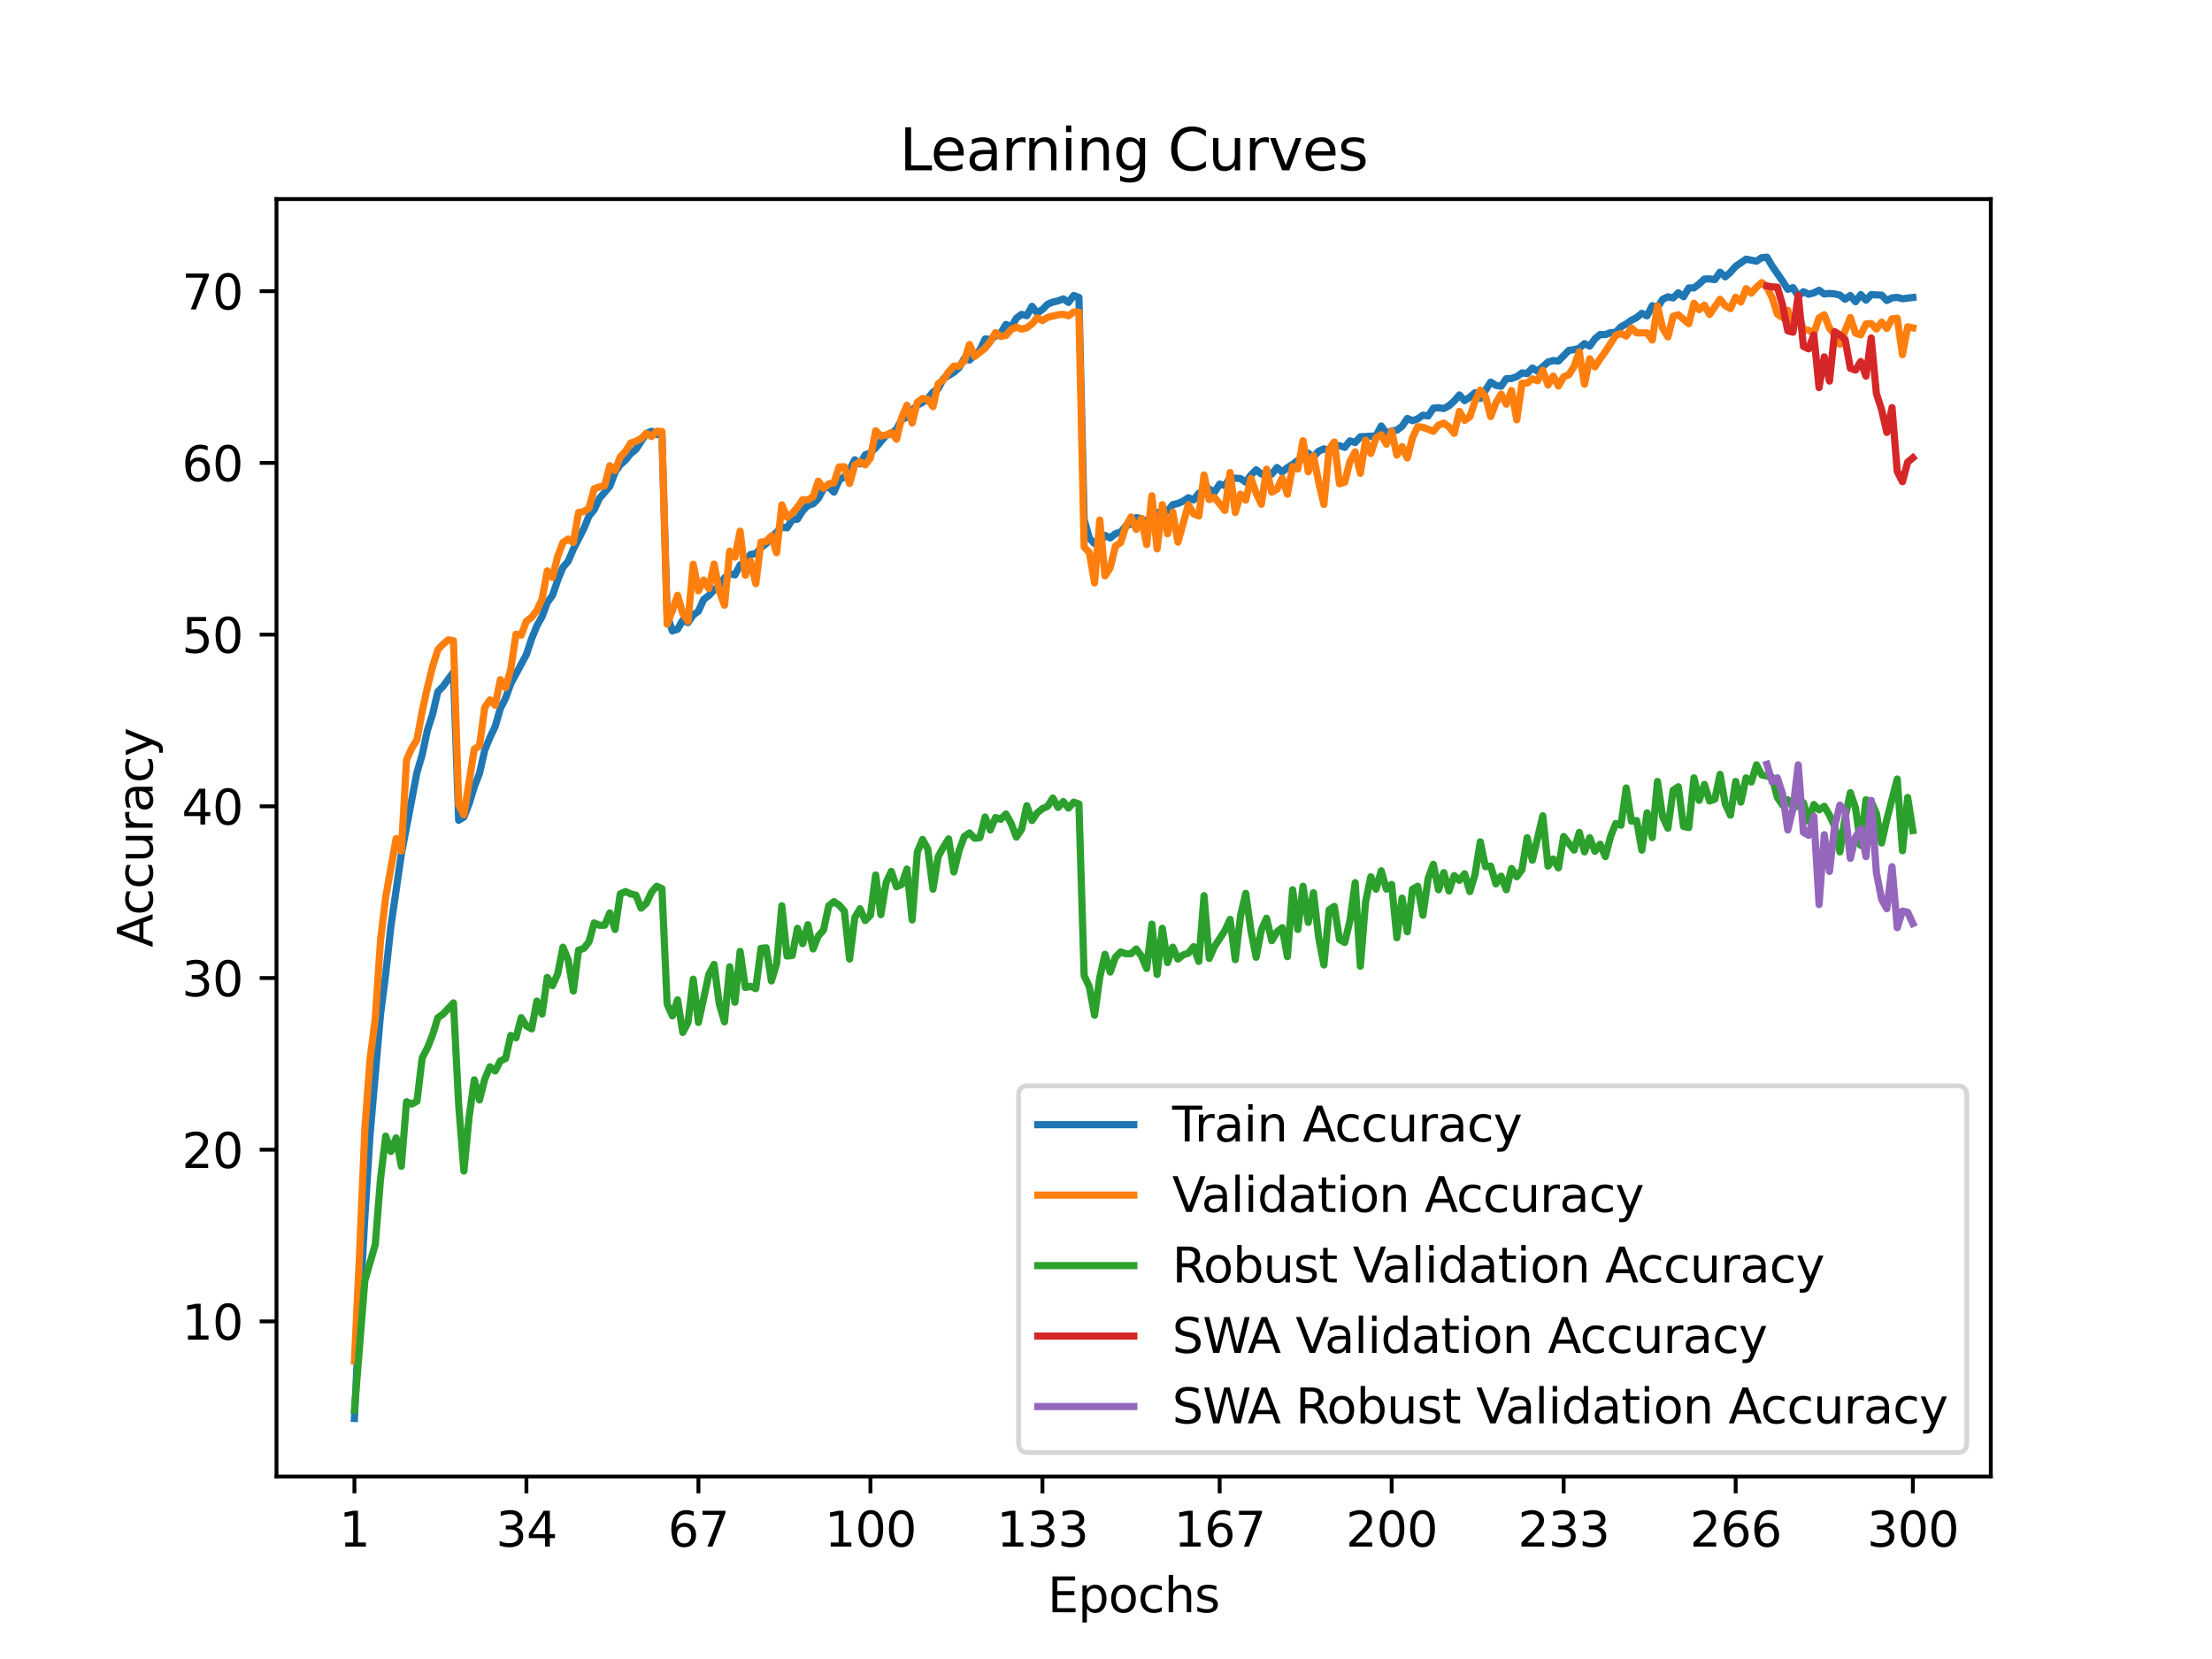 <?xml version="1.0" encoding="utf-8" standalone="no"?>
<!DOCTYPE svg PUBLIC "-//W3C//DTD SVG 1.1//EN"
  "http://www.w3.org/Graphics/SVG/1.1/DTD/svg11.dtd">
<svg xmlns:xlink="http://www.w3.org/1999/xlink" width="460.8pt" height="345.6pt" viewBox="0 0 460.8 345.6" xmlns="http://www.w3.org/2000/svg" version="1.1">
 <defs>
  <style type="text/css">*{stroke-linejoin: round; stroke-linecap: butt}</style>
 </defs>
 <g id="figure_1">
  <g id="patch_1">
   <path d="M 0 345.6 
L 460.8 345.6 
L 460.8 0 
L 0 0 
z
" style="fill: #ffffff"/>
  </g>
  <g id="axes_1">
   <g id="patch_2">
    <path d="M 57.6 307.584 
L 414.72 307.584 
L 414.72 41.472 
L 57.6 41.472 
z
" style="fill: #ffffff"/>
   </g>
   <g id="matplotlib.axis_1">
    <g id="xtick_1">
     <g id="line2d_1">
      <defs>
       <path id="mf271e408d3" d="M 0 0 
L 0 3.5 
" style="stroke: #000000; stroke-width: 0.8"/>
      </defs>
      <g>
       <use xlink:href="#mf271e408d3" x="73.833" y="307.584" style="stroke: #000000; stroke-width: 0.8"/>
      </g>
     </g>
     <g id="text_1">
      <!-- 1 -->
      <g transform="translate(70.651 322.182) scale(0.1 -0.1)">
       <defs>
        <path id="DejaVuSans-31" d="M 794 531 
L 1825 531 
L 1825 4091 
L 703 3866 
L 703 4441 
L 1819 4666 
L 2450 4666 
L 2450 531 
L 3481 531 
L 3481 0 
L 794 0 
L 794 531 
z
" transform="scale(0.016)"/>
       </defs>
       <use xlink:href="#DejaVuSans-31"/>
      </g>
     </g>
    </g>
    <g id="xtick_2">
     <g id="line2d_2">
      <g>
       <use xlink:href="#mf271e408d3" x="109.664" y="307.584" style="stroke: #000000; stroke-width: 0.8"/>
      </g>
     </g>
     <g id="text_2">
      <!-- 34 -->
      <g transform="translate(103.302 322.182) scale(0.1 -0.1)">
       <defs>
        <path id="DejaVuSans-33" d="M 2597 2516 
Q 3050 2419 3304 2112 
Q 3559 1806 3559 1356 
Q 3559 666 3084 287 
Q 2609 -91 1734 -91 
Q 1441 -91 1130 -33 
Q 819 25 488 141 
L 488 750 
Q 750 597 1062 519 
Q 1375 441 1716 441 
Q 2309 441 2620 675 
Q 2931 909 2931 1356 
Q 2931 1769 2642 2001 
Q 2353 2234 1838 2234 
L 1294 2234 
L 1294 2753 
L 1863 2753 
Q 2328 2753 2575 2939 
Q 2822 3125 2822 3475 
Q 2822 3834 2567 4026 
Q 2313 4219 1838 4219 
Q 1578 4219 1281 4162 
Q 984 4106 628 3988 
L 628 4550 
Q 988 4650 1302 4700 
Q 1616 4750 1894 4750 
Q 2613 4750 3031 4423 
Q 3450 4097 3450 3541 
Q 3450 3153 3228 2886 
Q 3006 2619 2597 2516 
z
" transform="scale(0.016)"/>
        <path id="DejaVuSans-34" d="M 2419 4116 
L 825 1625 
L 2419 1625 
L 2419 4116 
z
M 2253 4666 
L 3047 4666 
L 3047 1625 
L 3713 1625 
L 3713 1100 
L 3047 1100 
L 3047 0 
L 2419 0 
L 2419 1100 
L 313 1100 
L 313 1709 
L 2253 4666 
z
" transform="scale(0.016)"/>
       </defs>
       <use xlink:href="#DejaVuSans-33"/>
       <use xlink:href="#DejaVuSans-34" x="63.623"/>
      </g>
     </g>
    </g>
    <g id="xtick_3">
     <g id="line2d_3">
      <g>
       <use xlink:href="#mf271e408d3" x="145.496" y="307.584" style="stroke: #000000; stroke-width: 0.8"/>
      </g>
     </g>
     <g id="text_3">
      <!-- 67 -->
      <g transform="translate(139.133 322.182) scale(0.1 -0.1)">
       <defs>
        <path id="DejaVuSans-36" d="M 2113 2584 
Q 1688 2584 1439 2293 
Q 1191 2003 1191 1497 
Q 1191 994 1439 701 
Q 1688 409 2113 409 
Q 2538 409 2786 701 
Q 3034 994 3034 1497 
Q 3034 2003 2786 2293 
Q 2538 2584 2113 2584 
z
M 3366 4563 
L 3366 3988 
Q 3128 4100 2886 4159 
Q 2644 4219 2406 4219 
Q 1781 4219 1451 3797 
Q 1122 3375 1075 2522 
Q 1259 2794 1537 2939 
Q 1816 3084 2150 3084 
Q 2853 3084 3261 2657 
Q 3669 2231 3669 1497 
Q 3669 778 3244 343 
Q 2819 -91 2113 -91 
Q 1303 -91 875 529 
Q 447 1150 447 2328 
Q 447 3434 972 4092 
Q 1497 4750 2381 4750 
Q 2619 4750 2861 4703 
Q 3103 4656 3366 4563 
z
" transform="scale(0.016)"/>
        <path id="DejaVuSans-37" d="M 525 4666 
L 3525 4666 
L 3525 4397 
L 1831 0 
L 1172 0 
L 2766 4134 
L 525 4134 
L 525 4666 
z
" transform="scale(0.016)"/>
       </defs>
       <use xlink:href="#DejaVuSans-36"/>
       <use xlink:href="#DejaVuSans-37" x="63.623"/>
      </g>
     </g>
    </g>
    <g id="xtick_4">
     <g id="line2d_4">
      <g>
       <use xlink:href="#mf271e408d3" x="181.327" y="307.584" style="stroke: #000000; stroke-width: 0.8"/>
      </g>
     </g>
     <g id="text_4">
      <!-- 100 -->
      <g transform="translate(171.783 322.182) scale(0.1 -0.1)">
       <defs>
        <path id="DejaVuSans-30" d="M 2034 4250 
Q 1547 4250 1301 3770 
Q 1056 3291 1056 2328 
Q 1056 1369 1301 889 
Q 1547 409 2034 409 
Q 2525 409 2770 889 
Q 3016 1369 3016 2328 
Q 3016 3291 2770 3770 
Q 2525 4250 2034 4250 
z
M 2034 4750 
Q 2819 4750 3233 4129 
Q 3647 3509 3647 2328 
Q 3647 1150 3233 529 
Q 2819 -91 2034 -91 
Q 1250 -91 836 529 
Q 422 1150 422 2328 
Q 422 3509 836 4129 
Q 1250 4750 2034 4750 
z
" transform="scale(0.016)"/>
       </defs>
       <use xlink:href="#DejaVuSans-31"/>
       <use xlink:href="#DejaVuSans-30" x="63.623"/>
       <use xlink:href="#DejaVuSans-30" x="127.246"/>
      </g>
     </g>
    </g>
    <g id="xtick_5">
     <g id="line2d_5">
      <g>
       <use xlink:href="#mf271e408d3" x="217.158" y="307.584" style="stroke: #000000; stroke-width: 0.8"/>
      </g>
     </g>
     <g id="text_5">
      <!-- 133 -->
      <g transform="translate(207.615 322.182) scale(0.1 -0.1)">
       <use xlink:href="#DejaVuSans-31"/>
       <use xlink:href="#DejaVuSans-33" x="63.623"/>
       <use xlink:href="#DejaVuSans-33" x="127.246"/>
      </g>
     </g>
    </g>
    <g id="xtick_6">
     <g id="line2d_6">
      <g>
       <use xlink:href="#mf271e408d3" x="254.076" y="307.584" style="stroke: #000000; stroke-width: 0.8"/>
      </g>
     </g>
     <g id="text_6">
      <!-- 167 -->
      <g transform="translate(244.532 322.182) scale(0.1 -0.1)">
       <use xlink:href="#DejaVuSans-31"/>
       <use xlink:href="#DejaVuSans-36" x="63.623"/>
       <use xlink:href="#DejaVuSans-37" x="127.246"/>
      </g>
     </g>
    </g>
    <g id="xtick_7">
     <g id="line2d_7">
      <g>
       <use xlink:href="#mf271e408d3" x="289.907" y="307.584" style="stroke: #000000; stroke-width: 0.8"/>
      </g>
     </g>
     <g id="text_7">
      <!-- 200 -->
      <g transform="translate(280.363 322.182) scale(0.1 -0.1)">
       <defs>
        <path id="DejaVuSans-32" d="M 1228 531 
L 3431 531 
L 3431 0 
L 469 0 
L 469 531 
Q 828 903 1448 1529 
Q 2069 2156 2228 2338 
Q 2531 2678 2651 2914 
Q 2772 3150 2772 3378 
Q 2772 3750 2511 3984 
Q 2250 4219 1831 4219 
Q 1534 4219 1204 4116 
Q 875 4013 500 3803 
L 500 4441 
Q 881 4594 1212 4672 
Q 1544 4750 1819 4750 
Q 2544 4750 2975 4387 
Q 3406 4025 3406 3419 
Q 3406 3131 3298 2873 
Q 3191 2616 2906 2266 
Q 2828 2175 2409 1742 
Q 1991 1309 1228 531 
z
" transform="scale(0.016)"/>
       </defs>
       <use xlink:href="#DejaVuSans-32"/>
       <use xlink:href="#DejaVuSans-30" x="63.623"/>
       <use xlink:href="#DejaVuSans-30" x="127.246"/>
      </g>
     </g>
    </g>
    <g id="xtick_8">
     <g id="line2d_8">
      <g>
       <use xlink:href="#mf271e408d3" x="325.739" y="307.584" style="stroke: #000000; stroke-width: 0.8"/>
      </g>
     </g>
     <g id="text_8">
      <!-- 233 -->
      <g transform="translate(316.195 322.182) scale(0.1 -0.1)">
       <use xlink:href="#DejaVuSans-32"/>
       <use xlink:href="#DejaVuSans-33" x="63.623"/>
       <use xlink:href="#DejaVuSans-33" x="127.246"/>
      </g>
     </g>
    </g>
    <g id="xtick_9">
     <g id="line2d_9">
      <g>
       <use xlink:href="#mf271e408d3" x="361.57" y="307.584" style="stroke: #000000; stroke-width: 0.8"/>
      </g>
     </g>
     <g id="text_9">
      <!-- 266 -->
      <g transform="translate(352.026 322.182) scale(0.1 -0.1)">
       <use xlink:href="#DejaVuSans-32"/>
       <use xlink:href="#DejaVuSans-36" x="63.623"/>
       <use xlink:href="#DejaVuSans-36" x="127.246"/>
      </g>
     </g>
    </g>
    <g id="xtick_10">
     <g id="line2d_10">
      <g>
       <use xlink:href="#mf271e408d3" x="398.487" y="307.584" style="stroke: #000000; stroke-width: 0.8"/>
      </g>
     </g>
     <g id="text_10">
      <!-- 300 -->
      <g transform="translate(388.944 322.182) scale(0.1 -0.1)">
       <use xlink:href="#DejaVuSans-33"/>
       <use xlink:href="#DejaVuSans-30" x="63.623"/>
       <use xlink:href="#DejaVuSans-30" x="127.246"/>
      </g>
     </g>
    </g>
    <g id="text_11">
     <!-- Epochs -->
     <g transform="translate(218.244 335.861) scale(0.1 -0.1)">
      <defs>
       <path id="DejaVuSans-45" d="M 628 4666 
L 3578 4666 
L 3578 4134 
L 1259 4134 
L 1259 2753 
L 3481 2753 
L 3481 2222 
L 1259 2222 
L 1259 531 
L 3634 531 
L 3634 0 
L 628 0 
L 628 4666 
z
" transform="scale(0.016)"/>
       <path id="DejaVuSans-70" d="M 1159 525 
L 1159 -1331 
L 581 -1331 
L 581 3500 
L 1159 3500 
L 1159 2969 
Q 1341 3281 1617 3432 
Q 1894 3584 2278 3584 
Q 2916 3584 3314 3078 
Q 3713 2572 3713 1747 
Q 3713 922 3314 415 
Q 2916 -91 2278 -91 
Q 1894 -91 1617 61 
Q 1341 213 1159 525 
z
M 3116 1747 
Q 3116 2381 2855 2742 
Q 2594 3103 2138 3103 
Q 1681 3103 1420 2742 
Q 1159 2381 1159 1747 
Q 1159 1113 1420 752 
Q 1681 391 2138 391 
Q 2594 391 2855 752 
Q 3116 1113 3116 1747 
z
" transform="scale(0.016)"/>
       <path id="DejaVuSans-6f" d="M 1959 3097 
Q 1497 3097 1228 2736 
Q 959 2375 959 1747 
Q 959 1119 1226 758 
Q 1494 397 1959 397 
Q 2419 397 2687 759 
Q 2956 1122 2956 1747 
Q 2956 2369 2687 2733 
Q 2419 3097 1959 3097 
z
M 1959 3584 
Q 2709 3584 3137 3096 
Q 3566 2609 3566 1747 
Q 3566 888 3137 398 
Q 2709 -91 1959 -91 
Q 1206 -91 779 398 
Q 353 888 353 1747 
Q 353 2609 779 3096 
Q 1206 3584 1959 3584 
z
" transform="scale(0.016)"/>
       <path id="DejaVuSans-63" d="M 3122 3366 
L 3122 2828 
Q 2878 2963 2633 3030 
Q 2388 3097 2138 3097 
Q 1578 3097 1268 2742 
Q 959 2388 959 1747 
Q 959 1106 1268 751 
Q 1578 397 2138 397 
Q 2388 397 2633 464 
Q 2878 531 3122 666 
L 3122 134 
Q 2881 22 2623 -34 
Q 2366 -91 2075 -91 
Q 1284 -91 818 406 
Q 353 903 353 1747 
Q 353 2603 823 3093 
Q 1294 3584 2113 3584 
Q 2378 3584 2631 3529 
Q 2884 3475 3122 3366 
z
" transform="scale(0.016)"/>
       <path id="DejaVuSans-68" d="M 3513 2113 
L 3513 0 
L 2938 0 
L 2938 2094 
Q 2938 2591 2744 2837 
Q 2550 3084 2163 3084 
Q 1697 3084 1428 2787 
Q 1159 2491 1159 1978 
L 1159 0 
L 581 0 
L 581 4863 
L 1159 4863 
L 1159 2956 
Q 1366 3272 1645 3428 
Q 1925 3584 2291 3584 
Q 2894 3584 3203 3211 
Q 3513 2838 3513 2113 
z
" transform="scale(0.016)"/>
       <path id="DejaVuSans-73" d="M 2834 3397 
L 2834 2853 
Q 2591 2978 2328 3040 
Q 2066 3103 1784 3103 
Q 1356 3103 1142 2972 
Q 928 2841 928 2578 
Q 928 2378 1081 2264 
Q 1234 2150 1697 2047 
L 1894 2003 
Q 2506 1872 2764 1633 
Q 3022 1394 3022 966 
Q 3022 478 2636 193 
Q 2250 -91 1575 -91 
Q 1294 -91 989 -36 
Q 684 19 347 128 
L 347 722 
Q 666 556 975 473 
Q 1284 391 1588 391 
Q 1994 391 2212 530 
Q 2431 669 2431 922 
Q 2431 1156 2273 1281 
Q 2116 1406 1581 1522 
L 1381 1569 
Q 847 1681 609 1914 
Q 372 2147 372 2553 
Q 372 3047 722 3315 
Q 1072 3584 1716 3584 
Q 2034 3584 2315 3537 
Q 2597 3491 2834 3397 
z
" transform="scale(0.016)"/>
      </defs>
      <use xlink:href="#DejaVuSans-45"/>
      <use xlink:href="#DejaVuSans-70" x="63.184"/>
      <use xlink:href="#DejaVuSans-6f" x="126.66"/>
      <use xlink:href="#DejaVuSans-63" x="187.842"/>
      <use xlink:href="#DejaVuSans-68" x="242.822"/>
      <use xlink:href="#DejaVuSans-73" x="306.201"/>
     </g>
    </g>
   </g>
   <g id="matplotlib.axis_2">
    <g id="ytick_1">
     <g id="line2d_11">
      <defs>
       <path id="m55ef243487" d="M 0 0 
L -3.5 0 
" style="stroke: #000000; stroke-width: 0.8"/>
      </defs>
      <g>
       <use xlink:href="#m55ef243487" x="57.6" y="275.274" style="stroke: #000000; stroke-width: 0.8"/>
      </g>
     </g>
     <g id="text_12">
      <!-- 10 -->
      <g transform="translate(37.875 279.073) scale(0.1 -0.1)">
       <use xlink:href="#DejaVuSans-31"/>
       <use xlink:href="#DejaVuSans-30" x="63.623"/>
      </g>
     </g>
    </g>
    <g id="ytick_2">
     <g id="line2d_12">
      <g>
       <use xlink:href="#m55ef243487" x="57.6" y="239.505" style="stroke: #000000; stroke-width: 0.8"/>
      </g>
     </g>
     <g id="text_13">
      <!-- 20 -->
      <g transform="translate(37.875 243.304) scale(0.1 -0.1)">
       <use xlink:href="#DejaVuSans-32"/>
       <use xlink:href="#DejaVuSans-30" x="63.623"/>
      </g>
     </g>
    </g>
    <g id="ytick_3">
     <g id="line2d_13">
      <g>
       <use xlink:href="#m55ef243487" x="57.6" y="203.736" style="stroke: #000000; stroke-width: 0.8"/>
      </g>
     </g>
     <g id="text_14">
      <!-- 30 -->
      <g transform="translate(37.875 207.535) scale(0.1 -0.1)">
       <use xlink:href="#DejaVuSans-33"/>
       <use xlink:href="#DejaVuSans-30" x="63.623"/>
      </g>
     </g>
    </g>
    <g id="ytick_4">
     <g id="line2d_14">
      <g>
       <use xlink:href="#m55ef243487" x="57.6" y="167.967" style="stroke: #000000; stroke-width: 0.8"/>
      </g>
     </g>
     <g id="text_15">
      <!-- 40 -->
      <g transform="translate(37.875 171.766) scale(0.1 -0.1)">
       <use xlink:href="#DejaVuSans-34"/>
       <use xlink:href="#DejaVuSans-30" x="63.623"/>
      </g>
     </g>
    </g>
    <g id="ytick_5">
     <g id="line2d_15">
      <g>
       <use xlink:href="#m55ef243487" x="57.6" y="132.197" style="stroke: #000000; stroke-width: 0.8"/>
      </g>
     </g>
     <g id="text_16">
      <!-- 50 -->
      <g transform="translate(37.875 135.997) scale(0.1 -0.1)">
       <defs>
        <path id="DejaVuSans-35" d="M 691 4666 
L 3169 4666 
L 3169 4134 
L 1269 4134 
L 1269 2991 
Q 1406 3038 1543 3061 
Q 1681 3084 1819 3084 
Q 2600 3084 3056 2656 
Q 3513 2228 3513 1497 
Q 3513 744 3044 326 
Q 2575 -91 1722 -91 
Q 1428 -91 1123 -41 
Q 819 9 494 109 
L 494 744 
Q 775 591 1075 516 
Q 1375 441 1709 441 
Q 2250 441 2565 725 
Q 2881 1009 2881 1497 
Q 2881 1984 2565 2268 
Q 2250 2553 1709 2553 
Q 1456 2553 1204 2497 
Q 953 2441 691 2322 
L 691 4666 
z
" transform="scale(0.016)"/>
       </defs>
       <use xlink:href="#DejaVuSans-35"/>
       <use xlink:href="#DejaVuSans-30" x="63.623"/>
      </g>
     </g>
    </g>
    <g id="ytick_6">
     <g id="line2d_16">
      <g>
       <use xlink:href="#m55ef243487" x="57.6" y="96.428" style="stroke: #000000; stroke-width: 0.8"/>
      </g>
     </g>
     <g id="text_17">
      <!-- 60 -->
      <g transform="translate(37.875 100.228) scale(0.1 -0.1)">
       <use xlink:href="#DejaVuSans-36"/>
       <use xlink:href="#DejaVuSans-30" x="63.623"/>
      </g>
     </g>
    </g>
    <g id="ytick_7">
     <g id="line2d_17">
      <g>
       <use xlink:href="#m55ef243487" x="57.6" y="60.659" style="stroke: #000000; stroke-width: 0.8"/>
      </g>
     </g>
     <g id="text_18">
      <!-- 70 -->
      <g transform="translate(37.875 64.458) scale(0.1 -0.1)">
       <use xlink:href="#DejaVuSans-37"/>
       <use xlink:href="#DejaVuSans-30" x="63.623"/>
      </g>
     </g>
    </g>
    <g id="text_19">
     <!-- Accuracy -->
     <g transform="translate(31.795 197.356) rotate(-90) scale(0.1 -0.1)">
      <defs>
       <path id="DejaVuSans-41" d="M 2188 4044 
L 1331 1722 
L 3047 1722 
L 2188 4044 
z
M 1831 4666 
L 2547 4666 
L 4325 0 
L 3669 0 
L 3244 1197 
L 1141 1197 
L 716 0 
L 50 0 
L 1831 4666 
z
" transform="scale(0.016)"/>
       <path id="DejaVuSans-75" d="M 544 1381 
L 544 3500 
L 1119 3500 
L 1119 1403 
Q 1119 906 1312 657 
Q 1506 409 1894 409 
Q 2359 409 2629 706 
Q 2900 1003 2900 1516 
L 2900 3500 
L 3475 3500 
L 3475 0 
L 2900 0 
L 2900 538 
Q 2691 219 2414 64 
Q 2138 -91 1772 -91 
Q 1169 -91 856 284 
Q 544 659 544 1381 
z
M 1991 3584 
L 1991 3584 
z
" transform="scale(0.016)"/>
       <path id="DejaVuSans-72" d="M 2631 2963 
Q 2534 3019 2420 3045 
Q 2306 3072 2169 3072 
Q 1681 3072 1420 2755 
Q 1159 2438 1159 1844 
L 1159 0 
L 581 0 
L 581 3500 
L 1159 3500 
L 1159 2956 
Q 1341 3275 1631 3429 
Q 1922 3584 2338 3584 
Q 2397 3584 2469 3576 
Q 2541 3569 2628 3553 
L 2631 2963 
z
" transform="scale(0.016)"/>
       <path id="DejaVuSans-61" d="M 2194 1759 
Q 1497 1759 1228 1600 
Q 959 1441 959 1056 
Q 959 750 1161 570 
Q 1363 391 1709 391 
Q 2188 391 2477 730 
Q 2766 1069 2766 1631 
L 2766 1759 
L 2194 1759 
z
M 3341 1997 
L 3341 0 
L 2766 0 
L 2766 531 
Q 2569 213 2275 61 
Q 1981 -91 1556 -91 
Q 1019 -91 701 211 
Q 384 513 384 1019 
Q 384 1609 779 1909 
Q 1175 2209 1959 2209 
L 2766 2209 
L 2766 2266 
Q 2766 2663 2505 2880 
Q 2244 3097 1772 3097 
Q 1472 3097 1187 3025 
Q 903 2953 641 2809 
L 641 3341 
Q 956 3463 1253 3523 
Q 1550 3584 1831 3584 
Q 2591 3584 2966 3190 
Q 3341 2797 3341 1997 
z
" transform="scale(0.016)"/>
       <path id="DejaVuSans-79" d="M 2059 -325 
Q 1816 -950 1584 -1140 
Q 1353 -1331 966 -1331 
L 506 -1331 
L 506 -850 
L 844 -850 
Q 1081 -850 1212 -737 
Q 1344 -625 1503 -206 
L 1606 56 
L 191 3500 
L 800 3500 
L 1894 763 
L 2988 3500 
L 3597 3500 
L 2059 -325 
z
" transform="scale(0.016)"/>
      </defs>
      <use xlink:href="#DejaVuSans-41"/>
      <use xlink:href="#DejaVuSans-63" x="66.658"/>
      <use xlink:href="#DejaVuSans-63" x="121.639"/>
      <use xlink:href="#DejaVuSans-75" x="176.619"/>
      <use xlink:href="#DejaVuSans-72" x="239.998"/>
      <use xlink:href="#DejaVuSans-61" x="281.111"/>
      <use xlink:href="#DejaVuSans-63" x="342.391"/>
      <use xlink:href="#DejaVuSans-79" x="397.371"/>
     </g>
    </g>
   </g>
   <g id="line2d_18">
    <path d="M 73.833 295.488 
L 74.919 272.976 
L 76.004 253.558 
L 77.09 236.366 
L 79.262 211.368 
L 80.348 202.913 
L 81.433 192.951 
L 83.605 177.96 
L 86.862 160.902 
L 87.948 157.249 
L 89.034 152.13 
L 90.12 148.79 
L 91.206 144.1 
L 92.291 142.995 
L 94.463 140.026 
L 95.549 170.882 
L 96.635 170.207 
L 97.72 167.475 
L 98.806 163.884 
L 99.892 161.094 
L 100.978 156.275 
L 102.064 153.619 
L 103.149 151.356 
L 104.235 147.578 
L 105.321 145.45 
L 106.407 142.423 
L 109.664 136.338 
L 110.75 133.051 
L 111.836 130.387 
L 112.922 128.451 
L 114.007 125.531 
L 115.093 124.024 
L 116.179 120.872 
L 117.265 118.189 
L 118.351 116.942 
L 119.436 114.402 
L 121.608 110.146 
L 122.694 107.517 
L 123.78 106.198 
L 124.865 103.828 
L 127.037 101.306 
L 128.123 98.396 
L 129.209 96.795 
L 130.294 95.865 
L 131.38 94.497 
L 132.466 93.62 
L 134.638 90.289 
L 135.723 89.851 
L 136.809 90.522 
L 137.895 90.495 
L 138.981 128.133 
L 140.067 131.433 
L 141.152 131.08 
L 142.238 129.179 
L 143.324 129.698 
L 144.41 128.12 
L 145.496 127.319 
L 146.581 124.874 
L 147.667 124.064 
L 148.753 122.893 
L 149.839 121.968 
L 150.925 120.38 
L 152.01 119.49 
L 153.096 119.763 
L 154.182 117.698 
L 155.268 117.103 
L 156.354 115.507 
L 157.439 115.346 
L 158.525 114.116 
L 159.611 113.231 
L 160.697 111.93 
L 162.868 109.797 
L 163.954 109.958 
L 165.04 108.25 
L 166.126 108.156 
L 167.212 106.421 
L 168.297 105.317 
L 169.383 104.959 
L 170.469 103.846 
L 171.555 101.825 
L 172.641 101.373 
L 173.726 102.523 
L 174.812 100.01 
L 175.898 99.312 
L 176.984 97.864 
L 178.07 95.785 
L 179.155 96.63 
L 180.241 94.761 
L 181.327 94.34 
L 182.413 93.276 
L 184.584 90.701 
L 185.67 90.289 
L 186.756 89.418 
L 187.842 87.415 
L 188.928 86.9 
L 190.013 85.447 
L 191.099 84.419 
L 192.185 83.82 
L 193.271 83.042 
L 194.357 81.691 
L 195.442 80.976 
L 196.528 78.893 
L 198.7 77.56 
L 199.786 76.603 
L 200.871 74.716 
L 201.957 75.021 
L 204.129 72.933 
L 205.215 70.621 
L 206.3 70.684 
L 208.472 69.378 
L 209.558 67.589 
L 210.644 68.135 
L 211.729 66.302 
L 212.815 65.488 
L 213.901 65.779 
L 214.987 63.807 
L 216.073 65.206 
L 217.158 64.469 
L 218.244 63.36 
L 219.33 62.926 
L 220.416 62.68 
L 221.502 62.264 
L 222.587 62.998 
L 223.673 61.553 
L 224.759 61.956 
L 225.845 108.228 
L 226.931 112.127 
L 228.016 113.249 
L 229.102 112.989 
L 230.188 111.532 
L 231.274 112.064 
L 232.36 111.17 
L 233.445 110.87 
L 234.531 109.596 
L 235.617 109.14 
L 236.703 107.834 
L 237.789 108.026 
L 238.875 108.737 
L 239.96 107.441 
L 241.046 106.748 
L 242.132 106.761 
L 243.218 106.448 
L 244.304 105.134 
L 245.389 104.874 
L 246.475 104.4 
L 247.561 103.685 
L 248.647 104.146 
L 249.733 102.751 
L 250.818 102.952 
L 251.904 101.852 
L 252.99 102.563 
L 254.076 100.846 
L 255.162 101.168 
L 256.247 99.549 
L 258.419 99.692 
L 259.505 100.434 
L 260.591 98.963 
L 261.676 97.864 
L 262.762 98.749 
L 263.848 98.543 
L 264.934 98.767 
L 266.02 97.39 
L 267.105 98.324 
L 268.191 97.416 
L 269.277 96.746 
L 270.363 95.901 
L 271.449 95.467 
L 272.534 94.416 
L 273.62 95.176 
L 274.706 93.987 
L 275.792 93.504 
L 276.878 93.857 
L 277.963 92.834 
L 279.049 92.851 
L 280.135 93.2 
L 281.221 91.836 
L 282.307 92.185 
L 283.392 90.991 
L 286.65 90.808 
L 287.736 88.747 
L 288.821 90.289 
L 289.907 89.771 
L 290.993 89.61 
L 292.079 88.81 
L 293.165 87.173 
L 294.25 87.634 
L 295.336 87.249 
L 296.422 86.489 
L 297.508 86.659 
L 298.594 85.031 
L 299.679 84.938 
L 300.765 85.103 
L 301.851 84.522 
L 302.937 83.547 
L 304.023 82.277 
L 305.108 83.462 
L 306.194 82.733 
L 307.28 81.812 
L 308.366 83.002 
L 310.537 79.595 
L 311.623 80.274 
L 312.709 80.462 
L 313.795 78.888 
L 314.881 78.843 
L 315.966 78.468 
L 317.052 77.681 
L 318.138 77.819 
L 319.224 76.657 
L 320.31 77.337 
L 322.481 75.414 
L 323.567 75.114 
L 324.653 75.217 
L 326.824 72.986 
L 327.91 72.839 
L 328.996 72.526 
L 330.082 71.578 
L 331.168 72.105 
L 332.253 70.585 
L 333.339 69.678 
L 334.425 69.704 
L 335.511 69.297 
L 336.597 69.226 
L 337.682 68.077 
L 338.768 67.496 
L 339.854 66.709 
L 340.94 66.15 
L 342.026 65.269 
L 343.111 65.792 
L 344.197 63.673 
L 345.283 64.062 
L 346.369 62.354 
L 347.455 61.826 
L 348.54 62.068 
L 349.626 60.999 
L 350.712 61.813 
L 351.798 59.98 
L 352.884 59.962 
L 353.969 59.152 
L 355.055 58.129 
L 356.141 58.102 
L 357.227 58.254 
L 358.313 56.698 
L 359.398 57.673 
L 360.484 56.725 
L 361.57 55.477 
L 363.742 53.988 
L 365.913 54.413 
L 366.999 53.666 
L 368.085 53.568 
L 369.171 55.424 
L 371.342 58.553 
L 372.428 60.266 
L 373.514 59.921 
L 374.6 61.697 
L 375.685 60.767 
L 376.771 61.299 
L 377.857 61.012 
L 378.943 60.467 
L 380.029 61.254 
L 381.114 61.124 
L 382.2 61.232 
L 383.286 61.469 
L 384.372 62.349 
L 385.458 61.558 
L 386.543 62.859 
L 387.629 61.375 
L 388.715 62.542 
L 389.801 61.384 
L 391.972 61.477 
L 393.058 62.6 
L 394.144 62.054 
L 395.23 61.947 
L 396.316 62.238 
L 398.487 61.965 
L 398.487 61.965 
" clip-path="url(#pe20b32bb20)" style="fill: none; stroke: #1f77b4; stroke-width: 1.5; stroke-linecap: square"/>
   </g>
   <g id="line2d_19">
    <path d="M 73.833 283.537 
L 74.919 260.841 
L 76.004 235.213 
L 77.09 220.637 
L 78.176 212.177 
L 79.262 195.974 
L 80.348 186.888 
L 82.519 174.691 
L 83.605 177.284 
L 84.691 158.255 
L 85.777 155.841 
L 86.862 154.106 
L 87.948 148.186 
L 89.034 143.232 
L 90.12 138.851 
L 91.206 135.345 
L 92.291 134.201 
L 93.377 133.288 
L 94.463 133.467 
L 95.549 167.663 
L 96.635 169.719 
L 98.806 156.055 
L 99.892 155.376 
L 100.978 147.381 
L 102.064 145.79 
L 103.149 146.916 
L 104.235 141.587 
L 105.321 143.25 
L 106.407 139.369 
L 107.493 132.108 
L 108.578 132.305 
L 109.664 129.407 
L 110.75 128.603 
L 111.836 127.136 
L 112.922 124.829 
L 114.007 118.927 
L 115.093 120.286 
L 116.179 115.887 
L 117.265 113.025 
L 118.351 112.292 
L 119.436 113.007 
L 120.522 106.766 
L 121.608 106.569 
L 122.694 105.854 
L 123.78 101.812 
L 124.865 101.436 
L 125.951 101.186 
L 127.037 97.019 
L 128.123 98.02 
L 129.209 95.176 
L 130.294 94.05 
L 131.38 92.297 
L 132.466 91.939 
L 133.552 91.367 
L 134.638 90.258 
L 135.723 90.938 
L 136.809 89.829 
L 137.895 89.883 
L 138.981 130.033 
L 140.067 127.19 
L 141.152 124.006 
L 142.238 127.834 
L 143.324 129.407 
L 144.41 117.532 
L 145.496 123.076 
L 146.581 120.841 
L 147.667 122.611 
L 148.753 117.496 
L 149.839 123.112 
L 150.925 126.081 
L 152.01 114.814 
L 153.096 116.048 
L 154.182 110.647 
L 155.268 119.821 
L 156.354 116.888 
L 157.439 121.574 
L 158.525 112.918 
L 159.611 112.793 
L 160.697 111.612 
L 161.783 115.136 
L 162.868 105.174 
L 163.954 107.767 
L 165.04 106.909 
L 166.126 105.693 
L 167.212 104.083 
L 168.297 104.154 
L 169.383 103.475 
L 170.469 100.238 
L 171.555 101.74 
L 172.641 100.81 
L 173.726 100.595 
L 174.812 97.269 
L 175.898 97.233 
L 176.984 100.721 
L 178.07 96.893 
L 179.155 96.196 
L 180.241 96.84 
L 181.327 95.409 
L 182.413 89.74 
L 183.499 90.813 
L 184.584 90.634 
L 185.67 90.097 
L 186.756 91.51 
L 187.842 87.021 
L 188.928 84.428 
L 190.013 88.13 
L 191.099 83.802 
L 192.185 82.997 
L 193.271 83.194 
L 194.357 84.714 
L 195.442 79.939 
L 196.528 79.116 
L 197.614 77.471 
L 198.7 76.255 
L 199.786 76.272 
L 200.871 75.164 
L 201.957 71.766 
L 203.043 74.251 
L 205.215 72.535 
L 206.3 71.175 
L 207.386 69.297 
L 208.472 70.084 
L 209.558 69.888 
L 210.644 68.636 
L 211.729 68.135 
L 212.815 68.564 
L 213.901 68.296 
L 214.987 67.473 
L 216.073 66.203 
L 217.158 66.776 
L 218.244 66.114 
L 220.416 65.577 
L 221.502 65.47 
L 222.587 65.792 
L 223.673 64.987 
L 224.759 65.023 
L 225.845 113.973 
L 226.931 115.082 
L 228.016 121.431 
L 229.102 108.339 
L 230.188 119.964 
L 231.274 118.301 
L 232.36 113.776 
L 233.445 113.025 
L 234.531 109.645 
L 235.617 107.696 
L 236.703 110.289 
L 237.789 108 
L 238.875 113.437 
L 239.96 103.278 
L 241.046 114.349 
L 242.132 105.138 
L 243.218 111.201 
L 244.304 106.676 
L 245.389 112.936 
L 247.561 105.138 
L 248.647 107.034 
L 249.733 107.499 
L 250.818 98.95 
L 251.904 104.083 
L 252.99 103.582 
L 255.162 106.336 
L 256.247 98.431 
L 257.333 106.748 
L 258.419 102.938 
L 259.505 104.19 
L 260.591 99.648 
L 261.676 102.688 
L 262.762 105.049 
L 263.848 97.734 
L 264.934 102.527 
L 266.02 101.919 
L 267.105 99.594 
L 268.191 102.956 
L 269.277 97.197 
L 270.363 97.698 
L 271.449 91.814 
L 272.534 98.288 
L 273.62 94.944 
L 274.706 100.417 
L 275.792 105.084 
L 276.878 93.549 
L 277.963 92.065 
L 279.049 100.792 
L 280.135 100.452 
L 281.221 96.124 
L 282.307 94.121 
L 283.392 98.592 
L 284.478 91.707 
L 285.564 94.461 
L 286.65 91.206 
L 287.736 90.562 
L 288.821 92.53 
L 289.907 89.829 
L 290.993 94.801 
L 292.079 93.03 
L 293.165 95.409 
L 294.25 91.188 
L 295.336 88.881 
L 296.422 89.006 
L 298.594 89.847 
L 299.679 88.559 
L 300.765 88.148 
L 301.851 88.917 
L 302.937 90.276 
L 304.023 85.698 
L 305.108 87.575 
L 306.194 86.824 
L 307.28 83.569 
L 308.366 81.262 
L 309.452 82.586 
L 310.537 86.789 
L 311.623 83.927 
L 312.709 82.103 
L 313.795 84.195 
L 314.881 81.352 
L 315.966 87.468 
L 317.052 79.831 
L 318.138 79.814 
L 319.224 78.919 
L 320.31 79.331 
L 321.395 77.131 
L 322.481 80.207 
L 323.567 78.329 
L 324.653 80.422 
L 325.739 78.508 
L 326.824 78.061 
L 327.91 76.344 
L 328.996 73.286 
L 330.082 80.046 
L 331.168 74.752 
L 332.253 76.433 
L 333.339 74.734 
L 334.425 73.25 
L 336.597 69.852 
L 337.682 69.458 
L 338.768 70.013 
L 339.854 68.314 
L 340.94 69.351 
L 343.111 69.333 
L 344.197 70.836 
L 345.283 63.735 
L 346.369 68.385 
L 347.455 70.174 
L 348.54 65.882 
L 349.626 65.577 
L 351.798 67.437 
L 352.884 63.163 
L 353.969 64.522 
L 355.055 63.574 
L 356.141 65.506 
L 358.313 62.34 
L 359.398 63.664 
L 360.484 64.29 
L 361.57 61.893 
L 362.656 62.913 
L 363.742 60.123 
L 364.827 61.071 
L 365.913 59.837 
L 366.999 58.871 
L 368.085 59.801 
L 369.171 62.018 
L 370.256 65.434 
L 371.342 66.15 
L 372.428 64.647 
L 373.514 68.278 
L 374.6 65.399 
L 375.685 68.654 
L 376.771 68.797 
L 377.857 69.423 
L 378.943 66.221 
L 380.029 65.577 
L 381.114 68.367 
L 382.2 69.727 
L 383.286 71.712 
L 385.458 66.15 
L 386.543 69.405 
L 387.629 69.762 
L 388.715 67.491 
L 389.801 67.402 
L 390.887 68.546 
L 391.972 67.098 
L 393.058 68.421 
L 394.144 66.418 
L 395.23 66.293 
L 396.316 73.894 
L 397.401 68.081 
L 398.487 68.296 
L 398.487 68.296 
" clip-path="url(#pe20b32bb20)" style="fill: none; stroke: #ff7f0e; stroke-width: 1.5; stroke-linecap: square"/>
   </g>
   <g id="line2d_20">
    <path d="M 73.833 293.775 
L 76.004 266.763 
L 78.176 259.24 
L 79.262 245.672 
L 80.348 236.668 
L 81.433 239.875 
L 82.519 237.038 
L 83.605 242.958 
L 84.691 229.514 
L 85.777 230.008 
L 86.862 229.391 
L 87.948 220.387 
L 89.034 218.29 
L 90.12 215.577 
L 91.206 212 
L 92.291 211.26 
L 94.463 208.916 
L 95.549 230.131 
L 96.635 243.945 
L 97.72 232.721 
L 98.806 224.951 
L 99.892 229.144 
L 100.978 224.827 
L 102.064 222.237 
L 103.149 223.1 
L 104.235 221.004 
L 105.321 220.51 
L 106.407 215.7 
L 107.493 216.193 
L 108.578 212 
L 109.664 213.726 
L 110.75 214.343 
L 111.836 208.546 
L 112.922 211.26 
L 114.007 203.612 
L 115.093 205.339 
L 116.179 202.872 
L 117.265 197.322 
L 118.351 199.912 
L 119.436 206.449 
L 120.522 197.939 
L 121.608 197.569 
L 122.694 196.212 
L 123.78 192.265 
L 124.865 192.758 
L 125.951 192.758 
L 127.037 190.168 
L 128.123 193.622 
L 129.209 186.221 
L 130.294 185.728 
L 131.38 186.221 
L 132.466 186.468 
L 133.552 189.181 
L 134.638 188.195 
L 135.723 185.851 
L 136.809 184.618 
L 137.895 185.111 
L 138.981 209.163 
L 140.067 211.63 
L 141.152 208.299 
L 142.238 215.083 
L 143.324 212.986 
L 144.41 203.982 
L 145.496 212.986 
L 147.667 202.996 
L 148.753 200.899 
L 149.839 209.163 
L 150.925 212.863 
L 152.01 201.392 
L 153.096 208.793 
L 154.182 198.185 
L 155.268 205.709 
L 156.354 205.463 
L 157.439 205.956 
L 158.525 197.569 
L 159.611 197.445 
L 160.697 204.352 
L 161.783 200.776 
L 162.868 188.688 
L 163.954 199.172 
L 165.04 199.049 
L 166.126 193.375 
L 167.212 196.582 
L 168.297 192.635 
L 169.383 197.692 
L 170.469 194.978 
L 171.555 193.745 
L 172.641 188.688 
L 173.726 187.825 
L 174.812 188.565 
L 175.898 189.798 
L 176.984 199.789 
L 178.07 191.155 
L 179.155 189.305 
L 180.241 191.772 
L 181.327 190.661 
L 182.413 182.274 
L 183.499 190.538 
L 184.584 183.878 
L 185.67 181.534 
L 186.756 184.741 
L 187.842 184.248 
L 188.928 181.041 
L 190.013 191.648 
L 191.099 177.464 
L 192.185 174.874 
L 193.271 176.847 
L 194.357 185.234 
L 195.442 178.451 
L 196.528 176.477 
L 197.614 174.75 
L 198.7 181.658 
L 199.786 177.217 
L 200.871 174.257 
L 201.957 173.517 
L 203.043 174.627 
L 204.129 174.504 
L 205.215 170.187 
L 206.3 172.9 
L 207.386 170.31 
L 208.472 170.68 
L 209.558 169.57 
L 210.644 171.544 
L 211.729 174.38 
L 212.815 172.777 
L 213.901 167.843 
L 214.987 170.927 
L 216.073 169.323 
L 217.158 168.46 
L 218.244 167.967 
L 219.33 166.24 
L 220.416 168.213 
L 221.502 166.98 
L 222.587 168.337 
L 223.673 167.103 
L 224.759 167.473 
L 225.845 203.242 
L 226.931 205.586 
L 228.016 211.506 
L 229.102 203.612 
L 230.188 198.802 
L 231.274 202.502 
L 232.36 199.419 
L 233.445 198.309 
L 234.531 198.679 
L 235.617 198.679 
L 236.703 197.692 
L 237.789 199.172 
L 238.875 201.762 
L 239.96 192.512 
L 241.046 202.996 
L 242.132 193.375 
L 243.218 200.529 
L 244.304 197.322 
L 245.389 199.789 
L 246.475 198.925 
L 247.561 198.555 
L 248.647 197.199 
L 249.733 200.282 
L 250.818 186.591 
L 251.904 199.665 
L 252.99 197.199 
L 255.162 193.868 
L 256.247 191.525 
L 257.333 199.912 
L 258.419 190.785 
L 259.505 186.098 
L 260.591 193.868 
L 261.676 199.419 
L 262.762 193.745 
L 263.848 191.278 
L 264.934 195.965 
L 266.02 194.115 
L 267.105 193.252 
L 268.191 199.295 
L 269.277 185.358 
L 270.363 193.622 
L 271.449 184.618 
L 272.534 192.142 
L 273.62 185.975 
L 274.706 195.348 
L 275.792 201.022 
L 276.878 189.551 
L 277.963 188.811 
L 279.049 195.719 
L 280.135 196.335 
L 281.221 191.772 
L 282.307 183.878 
L 283.392 201.269 
L 284.478 187.825 
L 285.564 182.644 
L 286.65 185.234 
L 287.736 181.411 
L 288.821 185.234 
L 289.907 184.248 
L 290.993 195.348 
L 292.079 187.085 
L 293.165 194.115 
L 294.25 185.234 
L 295.336 184.618 
L 296.422 190.661 
L 297.508 183.014 
L 298.594 180.054 
L 299.679 185.358 
L 300.765 181.781 
L 301.851 185.604 
L 302.937 182.398 
L 304.023 183.384 
L 305.108 182.028 
L 306.194 185.728 
L 307.28 182.151 
L 308.366 175.367 
L 309.452 180.547 
L 310.537 180.424 
L 311.623 184.124 
L 312.709 182.521 
L 313.795 185.358 
L 314.881 180.917 
L 315.966 182.644 
L 317.052 181.164 
L 318.138 174.504 
L 319.224 179.191 
L 321.395 169.94 
L 322.481 180.424 
L 323.567 178.944 
L 324.653 180.794 
L 325.739 174.257 
L 327.91 177.094 
L 328.996 173.394 
L 330.082 177.464 
L 331.168 174.504 
L 332.253 177.341 
L 333.339 175.86 
L 334.425 178.451 
L 335.511 174.257 
L 336.597 171.544 
L 337.682 171.914 
L 338.768 164.143 
L 339.854 171.05 
L 340.94 170.927 
L 342.026 177.094 
L 343.111 169.323 
L 344.197 174.504 
L 345.283 162.786 
L 346.369 170.187 
L 347.455 172.53 
L 348.54 164.636 
L 349.626 163.896 
L 350.712 172.16 
L 351.798 172.407 
L 352.884 162.046 
L 353.969 166.733 
L 355.055 163.403 
L 356.141 166.857 
L 357.227 166.487 
L 358.313 161.306 
L 359.398 167.473 
L 360.484 169.817 
L 361.57 162.786 
L 362.656 167.103 
L 363.742 162.046 
L 364.827 162.91 
L 365.913 159.333 
L 366.999 161.429 
L 369.171 161.923 
L 370.256 166.116 
L 371.342 167.72 
L 372.428 166.61 
L 373.514 168.09 
L 374.6 167.967 
L 375.685 167.227 
L 376.771 171.05 
L 377.857 167.597 
L 378.943 168.707 
L 380.029 167.967 
L 381.114 169.817 
L 382.2 172.16 
L 383.286 177.464 
L 384.372 170.31 
L 385.458 165.13 
L 386.543 168.337 
L 387.629 176.107 
L 388.715 166.61 
L 389.801 166.98 
L 390.887 169.447 
L 391.972 175.614 
L 393.058 170.68 
L 395.23 162.293 
L 396.316 177.217 
L 397.401 166.116 
L 398.487 173.024 
L 398.487 173.024 
" clip-path="url(#pe20b32bb20)" style="fill: none; stroke: #2ca02c; stroke-width: 1.5; stroke-linecap: square"/>
   </g>
   <g id="line2d_21">
    <path d="M 368.085 59.568 
L 369.171 59.765 
L 370.256 59.819 
L 371.342 63.574 
L 372.428 68.922 
L 373.514 69.208 
L 374.6 61.482 
L 375.685 72.159 
L 376.771 72.678 
L 377.857 69.762 
L 378.943 80.744 
L 380.029 74.341 
L 381.114 79.384 
L 382.2 69.083 
L 383.286 69.78 
L 384.372 70.728 
L 385.458 76.72 
L 386.543 77.095 
L 387.629 75.307 
L 388.715 78.365 
L 389.801 70.406 
L 390.887 81.978 
L 391.972 85.358 
L 393.058 90.079 
L 394.144 84.911 
L 395.23 98.217 
L 396.316 100.345 
L 397.401 96.267 
L 398.487 95.373 
L 398.487 95.373 
" clip-path="url(#pe20b32bb20)" style="fill: none; stroke: #d62728; stroke-width: 1.5; stroke-linecap: square"/>
   </g>
   <g id="line2d_22">
    <path d="M 368.085 159.209 
L 369.171 162.91 
L 370.256 162.046 
L 371.342 165.376 
L 372.428 172.9 
L 373.514 168.46 
L 374.6 159.333 
L 375.685 173.394 
L 376.771 174.01 
L 377.857 170.063 
L 378.943 188.441 
L 380.029 173.887 
L 381.114 181.534 
L 382.2 172.037 
L 383.286 167.72 
L 384.372 168.953 
L 385.458 178.821 
L 386.543 174.38 
L 387.629 172.654 
L 388.715 178.451 
L 389.801 166.733 
L 390.887 181.781 
L 391.972 187.331 
L 393.058 189.305 
L 394.144 180.547 
L 395.23 193.252 
L 396.316 189.798 
L 397.401 190.045 
L 398.487 192.388 
L 398.487 192.388 
" clip-path="url(#pe20b32bb20)" style="fill: none; stroke: #9467bd; stroke-width: 1.5; stroke-linecap: square"/>
   </g>
   <g id="patch_3">
    <path d="M 57.6 307.584 
L 57.6 41.472 
" style="fill: none; stroke: #000000; stroke-width: 0.8; stroke-linejoin: miter; stroke-linecap: square"/>
   </g>
   <g id="patch_4">
    <path d="M 414.72 307.584 
L 414.72 41.472 
" style="fill: none; stroke: #000000; stroke-width: 0.8; stroke-linejoin: miter; stroke-linecap: square"/>
   </g>
   <g id="patch_5">
    <path d="M 57.6 307.584 
L 414.72 307.584 
" style="fill: none; stroke: #000000; stroke-width: 0.8; stroke-linejoin: miter; stroke-linecap: square"/>
   </g>
   <g id="patch_6">
    <path d="M 57.6 41.472 
L 414.72 41.472 
" style="fill: none; stroke: #000000; stroke-width: 0.8; stroke-linejoin: miter; stroke-linecap: square"/>
   </g>
   <g id="text_20">
    <!-- Learning Curves -->
    <g transform="translate(187.376 35.472) scale(0.12 -0.12)">
     <defs>
      <path id="DejaVuSans-4c" d="M 628 4666 
L 1259 4666 
L 1259 531 
L 3531 531 
L 3531 0 
L 628 0 
L 628 4666 
z
" transform="scale(0.016)"/>
      <path id="DejaVuSans-65" d="M 3597 1894 
L 3597 1613 
L 953 1613 
Q 991 1019 1311 708 
Q 1631 397 2203 397 
Q 2534 397 2845 478 
Q 3156 559 3463 722 
L 3463 178 
Q 3153 47 2828 -22 
Q 2503 -91 2169 -91 
Q 1331 -91 842 396 
Q 353 884 353 1716 
Q 353 2575 817 3079 
Q 1281 3584 2069 3584 
Q 2775 3584 3186 3129 
Q 3597 2675 3597 1894 
z
M 3022 2063 
Q 3016 2534 2758 2815 
Q 2500 3097 2075 3097 
Q 1594 3097 1305 2825 
Q 1016 2553 972 2059 
L 3022 2063 
z
" transform="scale(0.016)"/>
      <path id="DejaVuSans-6e" d="M 3513 2113 
L 3513 0 
L 2938 0 
L 2938 2094 
Q 2938 2591 2744 2837 
Q 2550 3084 2163 3084 
Q 1697 3084 1428 2787 
Q 1159 2491 1159 1978 
L 1159 0 
L 581 0 
L 581 3500 
L 1159 3500 
L 1159 2956 
Q 1366 3272 1645 3428 
Q 1925 3584 2291 3584 
Q 2894 3584 3203 3211 
Q 3513 2838 3513 2113 
z
" transform="scale(0.016)"/>
      <path id="DejaVuSans-69" d="M 603 3500 
L 1178 3500 
L 1178 0 
L 603 0 
L 603 3500 
z
M 603 4863 
L 1178 4863 
L 1178 4134 
L 603 4134 
L 603 4863 
z
" transform="scale(0.016)"/>
      <path id="DejaVuSans-67" d="M 2906 1791 
Q 2906 2416 2648 2759 
Q 2391 3103 1925 3103 
Q 1463 3103 1205 2759 
Q 947 2416 947 1791 
Q 947 1169 1205 825 
Q 1463 481 1925 481 
Q 2391 481 2648 825 
Q 2906 1169 2906 1791 
z
M 3481 434 
Q 3481 -459 3084 -895 
Q 2688 -1331 1869 -1331 
Q 1566 -1331 1297 -1286 
Q 1028 -1241 775 -1147 
L 775 -588 
Q 1028 -725 1275 -790 
Q 1522 -856 1778 -856 
Q 2344 -856 2625 -561 
Q 2906 -266 2906 331 
L 2906 616 
Q 2728 306 2450 153 
Q 2172 0 1784 0 
Q 1141 0 747 490 
Q 353 981 353 1791 
Q 353 2603 747 3093 
Q 1141 3584 1784 3584 
Q 2172 3584 2450 3431 
Q 2728 3278 2906 2969 
L 2906 3500 
L 3481 3500 
L 3481 434 
z
" transform="scale(0.016)"/>
      <path id="DejaVuSans-20" transform="scale(0.016)"/>
      <path id="DejaVuSans-43" d="M 4122 4306 
L 4122 3641 
Q 3803 3938 3442 4084 
Q 3081 4231 2675 4231 
Q 1875 4231 1450 3742 
Q 1025 3253 1025 2328 
Q 1025 1406 1450 917 
Q 1875 428 2675 428 
Q 3081 428 3442 575 
Q 3803 722 4122 1019 
L 4122 359 
Q 3791 134 3420 21 
Q 3050 -91 2638 -91 
Q 1578 -91 968 557 
Q 359 1206 359 2328 
Q 359 3453 968 4101 
Q 1578 4750 2638 4750 
Q 3056 4750 3426 4639 
Q 3797 4528 4122 4306 
z
" transform="scale(0.016)"/>
      <path id="DejaVuSans-76" d="M 191 3500 
L 800 3500 
L 1894 563 
L 2988 3500 
L 3597 3500 
L 2284 0 
L 1503 0 
L 191 3500 
z
" transform="scale(0.016)"/>
     </defs>
     <use xlink:href="#DejaVuSans-4c"/>
     <use xlink:href="#DejaVuSans-65" x="53.963"/>
     <use xlink:href="#DejaVuSans-61" x="115.486"/>
     <use xlink:href="#DejaVuSans-72" x="176.766"/>
     <use xlink:href="#DejaVuSans-6e" x="216.129"/>
     <use xlink:href="#DejaVuSans-69" x="279.508"/>
     <use xlink:href="#DejaVuSans-6e" x="307.291"/>
     <use xlink:href="#DejaVuSans-67" x="370.67"/>
     <use xlink:href="#DejaVuSans-20" x="434.146"/>
     <use xlink:href="#DejaVuSans-43" x="465.934"/>
     <use xlink:href="#DejaVuSans-75" x="535.758"/>
     <use xlink:href="#DejaVuSans-72" x="599.137"/>
     <use xlink:href="#DejaVuSans-76" x="640.25"/>
     <use xlink:href="#DejaVuSans-65" x="699.43"/>
     <use xlink:href="#DejaVuSans-73" x="760.953"/>
    </g>
   </g>
   <g id="legend_1">
    <g id="patch_7">
     <path d="M 214.189 302.584 
L 407.72 302.584 
Q 409.72 302.584 409.72 300.584 
L 409.72 228.193 
Q 409.72 226.193 407.72 226.193 
L 214.189 226.193 
Q 212.189 226.193 212.189 228.193 
L 212.189 300.584 
Q 212.189 302.584 214.189 302.584 
z
" style="fill: #ffffff; opacity: 0.8; stroke: #cccccc; stroke-linejoin: miter"/>
    </g>
    <g id="line2d_23">
     <path d="M 216.189 234.292 
L 226.189 234.292 
L 236.189 234.292 
" style="fill: none; stroke: #1f77b4; stroke-width: 1.5; stroke-linecap: square"/>
    </g>
    <g id="text_21">
     <!-- Train Accuracy -->
     <g transform="translate(244.189 237.792) scale(0.1 -0.1)">
      <defs>
       <path id="DejaVuSans-54" d="M -19 4666 
L 3928 4666 
L 3928 4134 
L 2272 4134 
L 2272 0 
L 1638 0 
L 1638 4134 
L -19 4134 
L -19 4666 
z
" transform="scale(0.016)"/>
      </defs>
      <use xlink:href="#DejaVuSans-54"/>
      <use xlink:href="#DejaVuSans-72" x="46.334"/>
      <use xlink:href="#DejaVuSans-61" x="87.447"/>
      <use xlink:href="#DejaVuSans-69" x="148.727"/>
      <use xlink:href="#DejaVuSans-6e" x="176.51"/>
      <use xlink:href="#DejaVuSans-20" x="239.889"/>
      <use xlink:href="#DejaVuSans-41" x="271.676"/>
      <use xlink:href="#DejaVuSans-63" x="338.334"/>
      <use xlink:href="#DejaVuSans-63" x="393.314"/>
      <use xlink:href="#DejaVuSans-75" x="448.295"/>
      <use xlink:href="#DejaVuSans-72" x="511.674"/>
      <use xlink:href="#DejaVuSans-61" x="552.787"/>
      <use xlink:href="#DejaVuSans-63" x="614.066"/>
      <use xlink:href="#DejaVuSans-79" x="669.047"/>
     </g>
    </g>
    <g id="line2d_24">
     <path d="M 216.189 248.97 
L 226.189 248.97 
L 236.189 248.97 
" style="fill: none; stroke: #ff7f0e; stroke-width: 1.5; stroke-linecap: square"/>
    </g>
    <g id="text_22">
     <!-- Validation Accuracy -->
     <g transform="translate(244.189 252.47) scale(0.1 -0.1)">
      <defs>
       <path id="DejaVuSans-56" d="M 1831 0 
L 50 4666 
L 709 4666 
L 2188 738 
L 3669 4666 
L 4325 4666 
L 2547 0 
L 1831 0 
z
" transform="scale(0.016)"/>
       <path id="DejaVuSans-6c" d="M 603 4863 
L 1178 4863 
L 1178 0 
L 603 0 
L 603 4863 
z
" transform="scale(0.016)"/>
       <path id="DejaVuSans-64" d="M 2906 2969 
L 2906 4863 
L 3481 4863 
L 3481 0 
L 2906 0 
L 2906 525 
Q 2725 213 2448 61 
Q 2172 -91 1784 -91 
Q 1150 -91 751 415 
Q 353 922 353 1747 
Q 353 2572 751 3078 
Q 1150 3584 1784 3584 
Q 2172 3584 2448 3432 
Q 2725 3281 2906 2969 
z
M 947 1747 
Q 947 1113 1208 752 
Q 1469 391 1925 391 
Q 2381 391 2643 752 
Q 2906 1113 2906 1747 
Q 2906 2381 2643 2742 
Q 2381 3103 1925 3103 
Q 1469 3103 1208 2742 
Q 947 2381 947 1747 
z
" transform="scale(0.016)"/>
       <path id="DejaVuSans-74" d="M 1172 4494 
L 1172 3500 
L 2356 3500 
L 2356 3053 
L 1172 3053 
L 1172 1153 
Q 1172 725 1289 603 
Q 1406 481 1766 481 
L 2356 481 
L 2356 0 
L 1766 0 
Q 1100 0 847 248 
Q 594 497 594 1153 
L 594 3053 
L 172 3053 
L 172 3500 
L 594 3500 
L 594 4494 
L 1172 4494 
z
" transform="scale(0.016)"/>
      </defs>
      <use xlink:href="#DejaVuSans-56"/>
      <use xlink:href="#DejaVuSans-61" x="60.658"/>
      <use xlink:href="#DejaVuSans-6c" x="121.938"/>
      <use xlink:href="#DejaVuSans-69" x="149.721"/>
      <use xlink:href="#DejaVuSans-64" x="177.504"/>
      <use xlink:href="#DejaVuSans-61" x="240.98"/>
      <use xlink:href="#DejaVuSans-74" x="302.26"/>
      <use xlink:href="#DejaVuSans-69" x="341.469"/>
      <use xlink:href="#DejaVuSans-6f" x="369.252"/>
      <use xlink:href="#DejaVuSans-6e" x="430.434"/>
      <use xlink:href="#DejaVuSans-20" x="493.812"/>
      <use xlink:href="#DejaVuSans-41" x="525.6"/>
      <use xlink:href="#DejaVuSans-63" x="592.258"/>
      <use xlink:href="#DejaVuSans-63" x="647.238"/>
      <use xlink:href="#DejaVuSans-75" x="702.219"/>
      <use xlink:href="#DejaVuSans-72" x="765.598"/>
      <use xlink:href="#DejaVuSans-61" x="806.711"/>
      <use xlink:href="#DejaVuSans-63" x="867.99"/>
      <use xlink:href="#DejaVuSans-79" x="922.971"/>
     </g>
    </g>
    <g id="line2d_25">
     <path d="M 216.189 263.648 
L 226.189 263.648 
L 236.189 263.648 
" style="fill: none; stroke: #2ca02c; stroke-width: 1.5; stroke-linecap: square"/>
    </g>
    <g id="text_23">
     <!-- Robust Validation Accuracy -->
     <g transform="translate(244.189 267.148) scale(0.1 -0.1)">
      <defs>
       <path id="DejaVuSans-52" d="M 2841 2188 
Q 3044 2119 3236 1894 
Q 3428 1669 3622 1275 
L 4263 0 
L 3584 0 
L 2988 1197 
Q 2756 1666 2539 1819 
Q 2322 1972 1947 1972 
L 1259 1972 
L 1259 0 
L 628 0 
L 628 4666 
L 2053 4666 
Q 2853 4666 3247 4331 
Q 3641 3997 3641 3322 
Q 3641 2881 3436 2590 
Q 3231 2300 2841 2188 
z
M 1259 4147 
L 1259 2491 
L 2053 2491 
Q 2509 2491 2742 2702 
Q 2975 2913 2975 3322 
Q 2975 3731 2742 3939 
Q 2509 4147 2053 4147 
L 1259 4147 
z
" transform="scale(0.016)"/>
       <path id="DejaVuSans-62" d="M 3116 1747 
Q 3116 2381 2855 2742 
Q 2594 3103 2138 3103 
Q 1681 3103 1420 2742 
Q 1159 2381 1159 1747 
Q 1159 1113 1420 752 
Q 1681 391 2138 391 
Q 2594 391 2855 752 
Q 3116 1113 3116 1747 
z
M 1159 2969 
Q 1341 3281 1617 3432 
Q 1894 3584 2278 3584 
Q 2916 3584 3314 3078 
Q 3713 2572 3713 1747 
Q 3713 922 3314 415 
Q 2916 -91 2278 -91 
Q 1894 -91 1617 61 
Q 1341 213 1159 525 
L 1159 0 
L 581 0 
L 581 4863 
L 1159 4863 
L 1159 2969 
z
" transform="scale(0.016)"/>
      </defs>
      <use xlink:href="#DejaVuSans-52"/>
      <use xlink:href="#DejaVuSans-6f" x="64.982"/>
      <use xlink:href="#DejaVuSans-62" x="126.164"/>
      <use xlink:href="#DejaVuSans-75" x="189.641"/>
      <use xlink:href="#DejaVuSans-73" x="253.02"/>
      <use xlink:href="#DejaVuSans-74" x="305.119"/>
      <use xlink:href="#DejaVuSans-20" x="344.328"/>
      <use xlink:href="#DejaVuSans-56" x="376.115"/>
      <use xlink:href="#DejaVuSans-61" x="436.773"/>
      <use xlink:href="#DejaVuSans-6c" x="498.053"/>
      <use xlink:href="#DejaVuSans-69" x="525.836"/>
      <use xlink:href="#DejaVuSans-64" x="553.619"/>
      <use xlink:href="#DejaVuSans-61" x="617.096"/>
      <use xlink:href="#DejaVuSans-74" x="678.375"/>
      <use xlink:href="#DejaVuSans-69" x="717.584"/>
      <use xlink:href="#DejaVuSans-6f" x="745.367"/>
      <use xlink:href="#DejaVuSans-6e" x="806.549"/>
      <use xlink:href="#DejaVuSans-20" x="869.928"/>
      <use xlink:href="#DejaVuSans-41" x="901.715"/>
      <use xlink:href="#DejaVuSans-63" x="968.373"/>
      <use xlink:href="#DejaVuSans-63" x="1023.354"/>
      <use xlink:href="#DejaVuSans-75" x="1078.334"/>
      <use xlink:href="#DejaVuSans-72" x="1141.713"/>
      <use xlink:href="#DejaVuSans-61" x="1182.826"/>
      <use xlink:href="#DejaVuSans-63" x="1244.105"/>
      <use xlink:href="#DejaVuSans-79" x="1299.086"/>
     </g>
    </g>
    <g id="line2d_26">
     <path d="M 216.189 278.326 
L 226.189 278.326 
L 236.189 278.326 
" style="fill: none; stroke: #d62728; stroke-width: 1.5; stroke-linecap: square"/>
    </g>
    <g id="text_24">
     <!-- SWA Validation Accuracy -->
     <g transform="translate(244.189 281.826) scale(0.1 -0.1)">
      <defs>
       <path id="DejaVuSans-53" d="M 3425 4513 
L 3425 3897 
Q 3066 4069 2747 4153 
Q 2428 4238 2131 4238 
Q 1616 4238 1336 4038 
Q 1056 3838 1056 3469 
Q 1056 3159 1242 3001 
Q 1428 2844 1947 2747 
L 2328 2669 
Q 3034 2534 3370 2195 
Q 3706 1856 3706 1288 
Q 3706 609 3251 259 
Q 2797 -91 1919 -91 
Q 1588 -91 1214 -16 
Q 841 59 441 206 
L 441 856 
Q 825 641 1194 531 
Q 1563 422 1919 422 
Q 2459 422 2753 634 
Q 3047 847 3047 1241 
Q 3047 1584 2836 1778 
Q 2625 1972 2144 2069 
L 1759 2144 
Q 1053 2284 737 2584 
Q 422 2884 422 3419 
Q 422 4038 858 4394 
Q 1294 4750 2059 4750 
Q 2388 4750 2728 4690 
Q 3069 4631 3425 4513 
z
" transform="scale(0.016)"/>
       <path id="DejaVuSans-57" d="M 213 4666 
L 850 4666 
L 1831 722 
L 2809 4666 
L 3519 4666 
L 4500 722 
L 5478 4666 
L 6119 4666 
L 4947 0 
L 4153 0 
L 3169 4050 
L 2175 0 
L 1381 0 
L 213 4666 
z
" transform="scale(0.016)"/>
      </defs>
      <use xlink:href="#DejaVuSans-53"/>
      <use xlink:href="#DejaVuSans-57" x="63.477"/>
      <use xlink:href="#DejaVuSans-41" x="156.854"/>
      <use xlink:href="#DejaVuSans-20" x="225.262"/>
      <use xlink:href="#DejaVuSans-56" x="257.049"/>
      <use xlink:href="#DejaVuSans-61" x="317.707"/>
      <use xlink:href="#DejaVuSans-6c" x="378.986"/>
      <use xlink:href="#DejaVuSans-69" x="406.77"/>
      <use xlink:href="#DejaVuSans-64" x="434.553"/>
      <use xlink:href="#DejaVuSans-61" x="498.029"/>
      <use xlink:href="#DejaVuSans-74" x="559.309"/>
      <use xlink:href="#DejaVuSans-69" x="598.518"/>
      <use xlink:href="#DejaVuSans-6f" x="626.301"/>
      <use xlink:href="#DejaVuSans-6e" x="687.482"/>
      <use xlink:href="#DejaVuSans-20" x="750.861"/>
      <use xlink:href="#DejaVuSans-41" x="782.648"/>
      <use xlink:href="#DejaVuSans-63" x="849.307"/>
      <use xlink:href="#DejaVuSans-63" x="904.287"/>
      <use xlink:href="#DejaVuSans-75" x="959.268"/>
      <use xlink:href="#DejaVuSans-72" x="1022.646"/>
      <use xlink:href="#DejaVuSans-61" x="1063.76"/>
      <use xlink:href="#DejaVuSans-63" x="1125.039"/>
      <use xlink:href="#DejaVuSans-79" x="1180.02"/>
     </g>
    </g>
    <g id="line2d_27">
     <path d="M 216.189 293.004 
L 226.189 293.004 
L 236.189 293.004 
" style="fill: none; stroke: #9467bd; stroke-width: 1.5; stroke-linecap: square"/>
    </g>
    <g id="text_25">
     <!-- SWA Robust Validation Accuracy -->
     <g transform="translate(244.189 296.504) scale(0.1 -0.1)">
      <use xlink:href="#DejaVuSans-53"/>
      <use xlink:href="#DejaVuSans-57" x="63.477"/>
      <use xlink:href="#DejaVuSans-41" x="156.854"/>
      <use xlink:href="#DejaVuSans-20" x="225.262"/>
      <use xlink:href="#DejaVuSans-52" x="257.049"/>
      <use xlink:href="#DejaVuSans-6f" x="322.031"/>
      <use xlink:href="#DejaVuSans-62" x="383.213"/>
      <use xlink:href="#DejaVuSans-75" x="446.689"/>
      <use xlink:href="#DejaVuSans-73" x="510.068"/>
      <use xlink:href="#DejaVuSans-74" x="562.168"/>
      <use xlink:href="#DejaVuSans-20" x="601.377"/>
      <use xlink:href="#DejaVuSans-56" x="633.164"/>
      <use xlink:href="#DejaVuSans-61" x="693.822"/>
      <use xlink:href="#DejaVuSans-6c" x="755.102"/>
      <use xlink:href="#DejaVuSans-69" x="782.885"/>
      <use xlink:href="#DejaVuSans-64" x="810.668"/>
      <use xlink:href="#DejaVuSans-61" x="874.145"/>
      <use xlink:href="#DejaVuSans-74" x="935.424"/>
      <use xlink:href="#DejaVuSans-69" x="974.633"/>
      <use xlink:href="#DejaVuSans-6f" x="1002.416"/>
      <use xlink:href="#DejaVuSans-6e" x="1063.598"/>
      <use xlink:href="#DejaVuSans-20" x="1126.977"/>
      <use xlink:href="#DejaVuSans-41" x="1158.764"/>
      <use xlink:href="#DejaVuSans-63" x="1225.422"/>
      <use xlink:href="#DejaVuSans-63" x="1280.402"/>
      <use xlink:href="#DejaVuSans-75" x="1335.383"/>
      <use xlink:href="#DejaVuSans-72" x="1398.762"/>
      <use xlink:href="#DejaVuSans-61" x="1439.875"/>
      <use xlink:href="#DejaVuSans-63" x="1501.154"/>
      <use xlink:href="#DejaVuSans-79" x="1556.135"/>
     </g>
    </g>
   </g>
  </g>
 </g>
 <defs>
  <clipPath id="pe20b32bb20">
   <rect x="57.6" y="41.472" width="357.12" height="266.112"/>
  </clipPath>
 </defs>
</svg>
